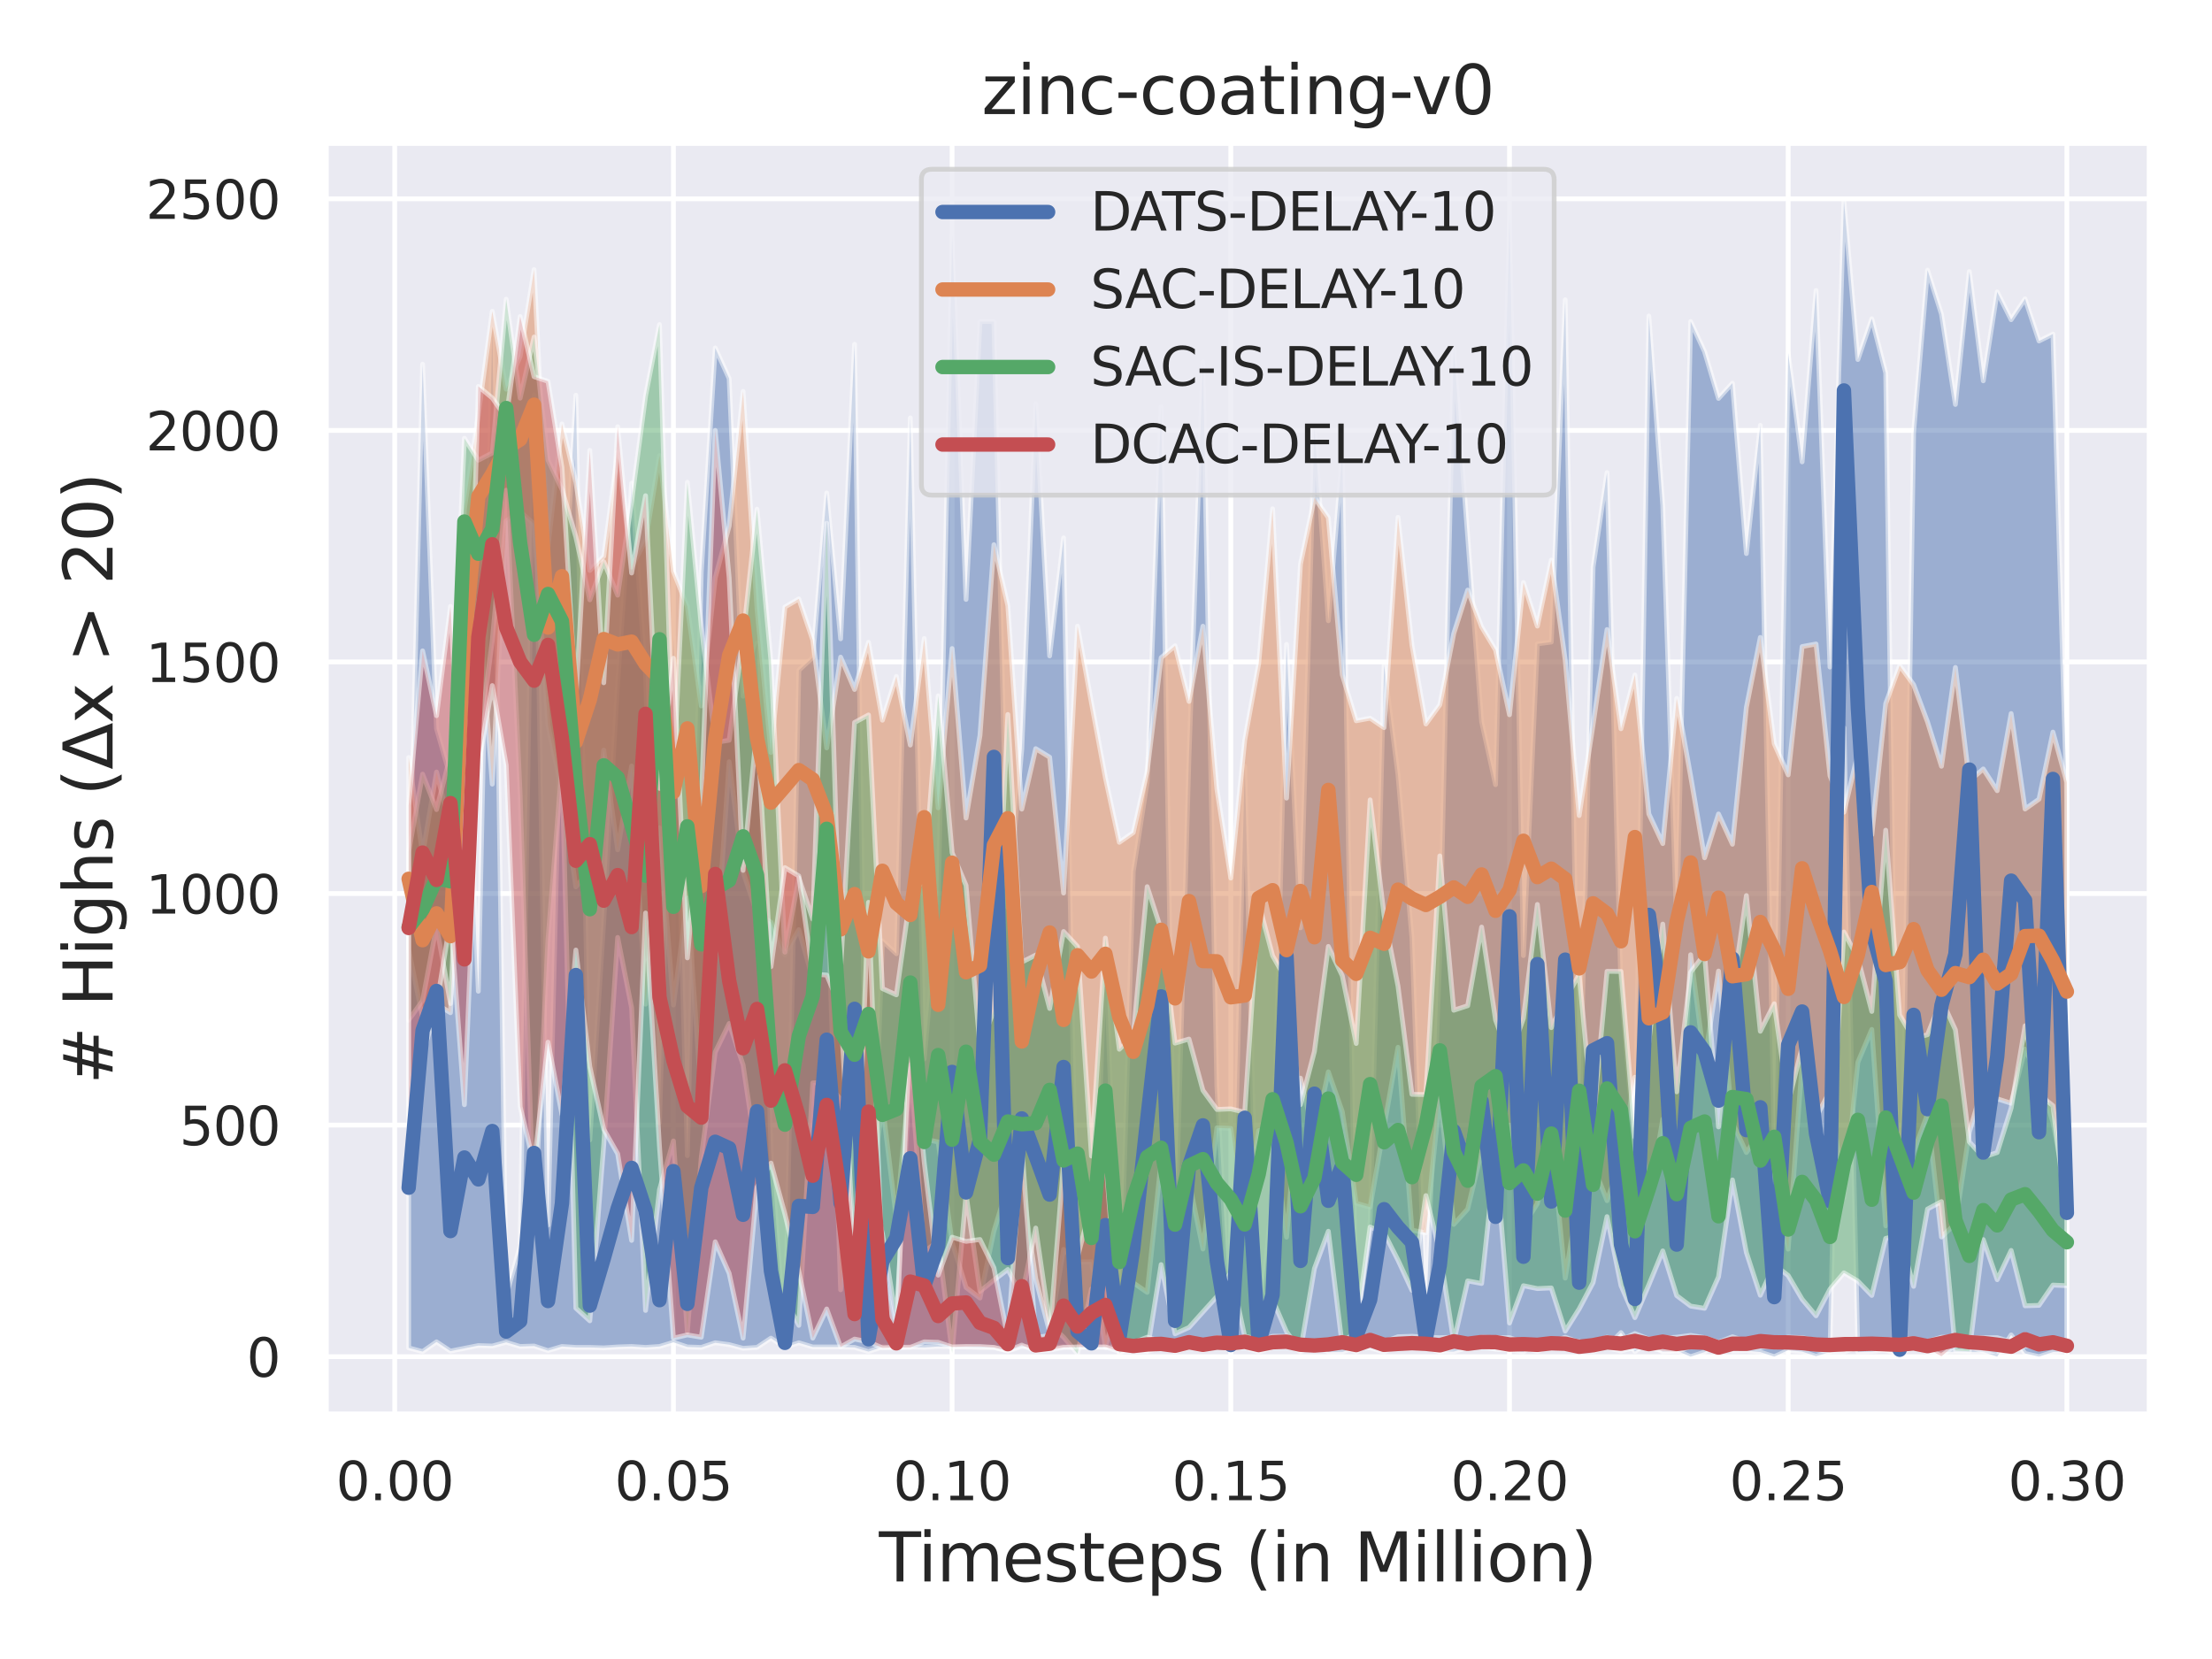 <?xml version="1.0" encoding="utf-8" standalone="no"?>
<!DOCTYPE svg PUBLIC "-//W3C//DTD SVG 1.1//EN"
  "http://www.w3.org/Graphics/SVG/1.1/DTD/svg11.dtd">
<svg xmlns:xlink="http://www.w3.org/1999/xlink" width="460.8pt" height="345.6pt" viewBox="0 0 460.8 345.6" xmlns="http://www.w3.org/2000/svg" version="1.1">
 <defs>
  <style type="text/css">*{stroke-linejoin: round; stroke-linecap: butt}</style>
 </defs>
 <g id="figure_1">
  <g id="patch_1">
   <path d="M 0 345.6 
L 460.8 345.6 
L 460.8 0 
L 0 0 
z
" style="fill: #ffffff"/>
  </g>
  <g id="axes_1">
   <g id="patch_2">
    <path d="M 67.86 294.66 
L 447.84 294.66 
L 447.84 29.76 
L 67.86 29.76 
z
" style="fill: #eaeaf2"/>
   </g>
   <g id="matplotlib.axis_1">
    <g id="xtick_1">
     <g id="line2d_1">
      <path d="M 82.229 294.66 
L 82.229 29.76 
" clip-path="url(#p23dc2bebb3)" style="fill: none; stroke: #ffffff; stroke-linecap: round"/>
     </g>
     <g id="text_1">
      <!-- 0.00 -->
      <g style="fill: #262626" transform="translate(69.983 312.518)scale(0.11 -0.11)">
       <defs>
        <path id="DejaVuSans-30" d="M 2034 4250 
Q 1547 4250 1301 3770 
Q 1056 3291 1056 2328 
Q 1056 1369 1301 889 
Q 1547 409 2034 409 
Q 2525 409 2770 889 
Q 3016 1369 3016 2328 
Q 3016 3291 2770 3770 
Q 2525 4250 2034 4250 
z
M 2034 4750 
Q 2819 4750 3233 4129 
Q 3647 3509 3647 2328 
Q 3647 1150 3233 529 
Q 2819 -91 2034 -91 
Q 1250 -91 836 529 
Q 422 1150 422 2328 
Q 422 3509 836 4129 
Q 1250 4750 2034 4750 
z
" transform="scale(0.016)"/>
        <path id="DejaVuSans-2e" d="M 684 794 
L 1344 794 
L 1344 0 
L 684 0 
L 684 794 
z
" transform="scale(0.016)"/>
       </defs>
       <use xlink:href="#DejaVuSans-30"/>
       <use xlink:href="#DejaVuSans-2e" x="63.623"/>
       <use xlink:href="#DejaVuSans-30" x="95.41"/>
       <use xlink:href="#DejaVuSans-30" x="159.033"/>
      </g>
     </g>
    </g>
    <g id="xtick_2">
     <g id="line2d_2">
      <path d="M 140.286 294.66 
L 140.286 29.76 
" clip-path="url(#p23dc2bebb3)" style="fill: none; stroke: #ffffff; stroke-linecap: round"/>
     </g>
     <g id="text_2">
      <!-- 0.05 -->
      <g style="fill: #262626" transform="translate(128.039 312.518)scale(0.11 -0.11)">
       <defs>
        <path id="DejaVuSans-35" d="M 691 4666 
L 3169 4666 
L 3169 4134 
L 1269 4134 
L 1269 2991 
Q 1406 3038 1543 3061 
Q 1681 3084 1819 3084 
Q 2600 3084 3056 2656 
Q 3513 2228 3513 1497 
Q 3513 744 3044 326 
Q 2575 -91 1722 -91 
Q 1428 -91 1123 -41 
Q 819 9 494 109 
L 494 744 
Q 775 591 1075 516 
Q 1375 441 1709 441 
Q 2250 441 2565 725 
Q 2881 1009 2881 1497 
Q 2881 1984 2565 2268 
Q 2250 2553 1709 2553 
Q 1456 2553 1204 2497 
Q 953 2441 691 2322 
L 691 4666 
z
" transform="scale(0.016)"/>
       </defs>
       <use xlink:href="#DejaVuSans-30"/>
       <use xlink:href="#DejaVuSans-2e" x="63.623"/>
       <use xlink:href="#DejaVuSans-30" x="95.41"/>
       <use xlink:href="#DejaVuSans-35" x="159.033"/>
      </g>
     </g>
    </g>
    <g id="xtick_3">
     <g id="line2d_3">
      <path d="M 198.342 294.66 
L 198.342 29.76 
" clip-path="url(#p23dc2bebb3)" style="fill: none; stroke: #ffffff; stroke-linecap: round"/>
     </g>
     <g id="text_3">
      <!-- 0.10 -->
      <g style="fill: #262626" transform="translate(186.096 312.518)scale(0.11 -0.11)">
       <defs>
        <path id="DejaVuSans-31" d="M 794 531 
L 1825 531 
L 1825 4091 
L 703 3866 
L 703 4441 
L 1819 4666 
L 2450 4666 
L 2450 531 
L 3481 531 
L 3481 0 
L 794 0 
L 794 531 
z
" transform="scale(0.016)"/>
       </defs>
       <use xlink:href="#DejaVuSans-30"/>
       <use xlink:href="#DejaVuSans-2e" x="63.623"/>
       <use xlink:href="#DejaVuSans-31" x="95.41"/>
       <use xlink:href="#DejaVuSans-30" x="159.033"/>
      </g>
     </g>
    </g>
    <g id="xtick_4">
     <g id="line2d_4">
      <path d="M 256.399 294.66 
L 256.399 29.76 
" clip-path="url(#p23dc2bebb3)" style="fill: none; stroke: #ffffff; stroke-linecap: round"/>
     </g>
     <g id="text_4">
      <!-- 0.15 -->
      <g style="fill: #262626" transform="translate(244.152 312.518)scale(0.11 -0.11)">
       <use xlink:href="#DejaVuSans-30"/>
       <use xlink:href="#DejaVuSans-2e" x="63.623"/>
       <use xlink:href="#DejaVuSans-31" x="95.41"/>
       <use xlink:href="#DejaVuSans-35" x="159.033"/>
      </g>
     </g>
    </g>
    <g id="xtick_5">
     <g id="line2d_5">
      <path d="M 314.455 294.66 
L 314.455 29.76 
" clip-path="url(#p23dc2bebb3)" style="fill: none; stroke: #ffffff; stroke-linecap: round"/>
     </g>
     <g id="text_5">
      <!-- 0.20 -->
      <g style="fill: #262626" transform="translate(302.209 312.518)scale(0.11 -0.11)">
       <defs>
        <path id="DejaVuSans-32" d="M 1228 531 
L 3431 531 
L 3431 0 
L 469 0 
L 469 531 
Q 828 903 1448 1529 
Q 2069 2156 2228 2338 
Q 2531 2678 2651 2914 
Q 2772 3150 2772 3378 
Q 2772 3750 2511 3984 
Q 2250 4219 1831 4219 
Q 1534 4219 1204 4116 
Q 875 4013 500 3803 
L 500 4441 
Q 881 4594 1212 4672 
Q 1544 4750 1819 4750 
Q 2544 4750 2975 4387 
Q 3406 4025 3406 3419 
Q 3406 3131 3298 2873 
Q 3191 2616 2906 2266 
Q 2828 2175 2409 1742 
Q 1991 1309 1228 531 
z
" transform="scale(0.016)"/>
       </defs>
       <use xlink:href="#DejaVuSans-30"/>
       <use xlink:href="#DejaVuSans-2e" x="63.623"/>
       <use xlink:href="#DejaVuSans-32" x="95.41"/>
       <use xlink:href="#DejaVuSans-30" x="159.033"/>
      </g>
     </g>
    </g>
    <g id="xtick_6">
     <g id="line2d_6">
      <path d="M 372.512 294.66 
L 372.512 29.76 
" clip-path="url(#p23dc2bebb3)" style="fill: none; stroke: #ffffff; stroke-linecap: round"/>
     </g>
     <g id="text_6">
      <!-- 0.25 -->
      <g style="fill: #262626" transform="translate(360.266 312.518)scale(0.11 -0.11)">
       <use xlink:href="#DejaVuSans-30"/>
       <use xlink:href="#DejaVuSans-2e" x="63.623"/>
       <use xlink:href="#DejaVuSans-32" x="95.41"/>
       <use xlink:href="#DejaVuSans-35" x="159.033"/>
      </g>
     </g>
    </g>
    <g id="xtick_7">
     <g id="line2d_7">
      <path d="M 430.568 294.66 
L 430.568 29.76 
" clip-path="url(#p23dc2bebb3)" style="fill: none; stroke: #ffffff; stroke-linecap: round"/>
     </g>
     <g id="text_7">
      <!-- 0.30 -->
      <g style="fill: #262626" transform="translate(418.322 312.518)scale(0.11 -0.11)">
       <defs>
        <path id="DejaVuSans-33" d="M 2597 2516 
Q 3050 2419 3304 2112 
Q 3559 1806 3559 1356 
Q 3559 666 3084 287 
Q 2609 -91 1734 -91 
Q 1441 -91 1130 -33 
Q 819 25 488 141 
L 488 750 
Q 750 597 1062 519 
Q 1375 441 1716 441 
Q 2309 441 2620 675 
Q 2931 909 2931 1356 
Q 2931 1769 2642 2001 
Q 2353 2234 1838 2234 
L 1294 2234 
L 1294 2753 
L 1863 2753 
Q 2328 2753 2575 2939 
Q 2822 3125 2822 3475 
Q 2822 3834 2567 4026 
Q 2313 4219 1838 4219 
Q 1578 4219 1281 4162 
Q 984 4106 628 3988 
L 628 4550 
Q 988 4650 1302 4700 
Q 1616 4750 1894 4750 
Q 2613 4750 3031 4423 
Q 3450 4097 3450 3541 
Q 3450 3153 3228 2886 
Q 3006 2619 2597 2516 
z
" transform="scale(0.016)"/>
       </defs>
       <use xlink:href="#DejaVuSans-30"/>
       <use xlink:href="#DejaVuSans-2e" x="63.623"/>
       <use xlink:href="#DejaVuSans-33" x="95.41"/>
       <use xlink:href="#DejaVuSans-30" x="159.033"/>
      </g>
     </g>
    </g>
    <g id="text_8">
     <!-- Timesteps (in Million) -->
     <g style="fill: #262626" transform="translate(183.104 329.444)scale(0.14 -0.14)">
      <defs>
       <path id="DejaVuSans-54" d="M -19 4666 
L 3928 4666 
L 3928 4134 
L 2272 4134 
L 2272 0 
L 1638 0 
L 1638 4134 
L -19 4134 
L -19 4666 
z
" transform="scale(0.016)"/>
       <path id="DejaVuSans-69" d="M 603 3500 
L 1178 3500 
L 1178 0 
L 603 0 
L 603 3500 
z
M 603 4863 
L 1178 4863 
L 1178 4134 
L 603 4134 
L 603 4863 
z
" transform="scale(0.016)"/>
       <path id="DejaVuSans-6d" d="M 3328 2828 
Q 3544 3216 3844 3400 
Q 4144 3584 4550 3584 
Q 5097 3584 5394 3201 
Q 5691 2819 5691 2113 
L 5691 0 
L 5113 0 
L 5113 2094 
Q 5113 2597 4934 2840 
Q 4756 3084 4391 3084 
Q 3944 3084 3684 2787 
Q 3425 2491 3425 1978 
L 3425 0 
L 2847 0 
L 2847 2094 
Q 2847 2600 2669 2842 
Q 2491 3084 2119 3084 
Q 1678 3084 1418 2786 
Q 1159 2488 1159 1978 
L 1159 0 
L 581 0 
L 581 3500 
L 1159 3500 
L 1159 2956 
Q 1356 3278 1631 3431 
Q 1906 3584 2284 3584 
Q 2666 3584 2933 3390 
Q 3200 3197 3328 2828 
z
" transform="scale(0.016)"/>
       <path id="DejaVuSans-65" d="M 3597 1894 
L 3597 1613 
L 953 1613 
Q 991 1019 1311 708 
Q 1631 397 2203 397 
Q 2534 397 2845 478 
Q 3156 559 3463 722 
L 3463 178 
Q 3153 47 2828 -22 
Q 2503 -91 2169 -91 
Q 1331 -91 842 396 
Q 353 884 353 1716 
Q 353 2575 817 3079 
Q 1281 3584 2069 3584 
Q 2775 3584 3186 3129 
Q 3597 2675 3597 1894 
z
M 3022 2063 
Q 3016 2534 2758 2815 
Q 2500 3097 2075 3097 
Q 1594 3097 1305 2825 
Q 1016 2553 972 2059 
L 3022 2063 
z
" transform="scale(0.016)"/>
       <path id="DejaVuSans-73" d="M 2834 3397 
L 2834 2853 
Q 2591 2978 2328 3040 
Q 2066 3103 1784 3103 
Q 1356 3103 1142 2972 
Q 928 2841 928 2578 
Q 928 2378 1081 2264 
Q 1234 2150 1697 2047 
L 1894 2003 
Q 2506 1872 2764 1633 
Q 3022 1394 3022 966 
Q 3022 478 2636 193 
Q 2250 -91 1575 -91 
Q 1294 -91 989 -36 
Q 684 19 347 128 
L 347 722 
Q 666 556 975 473 
Q 1284 391 1588 391 
Q 1994 391 2212 530 
Q 2431 669 2431 922 
Q 2431 1156 2273 1281 
Q 2116 1406 1581 1522 
L 1381 1569 
Q 847 1681 609 1914 
Q 372 2147 372 2553 
Q 372 3047 722 3315 
Q 1072 3584 1716 3584 
Q 2034 3584 2315 3537 
Q 2597 3491 2834 3397 
z
" transform="scale(0.016)"/>
       <path id="DejaVuSans-74" d="M 1172 4494 
L 1172 3500 
L 2356 3500 
L 2356 3053 
L 1172 3053 
L 1172 1153 
Q 1172 725 1289 603 
Q 1406 481 1766 481 
L 2356 481 
L 2356 0 
L 1766 0 
Q 1100 0 847 248 
Q 594 497 594 1153 
L 594 3053 
L 172 3053 
L 172 3500 
L 594 3500 
L 594 4494 
L 1172 4494 
z
" transform="scale(0.016)"/>
       <path id="DejaVuSans-70" d="M 1159 525 
L 1159 -1331 
L 581 -1331 
L 581 3500 
L 1159 3500 
L 1159 2969 
Q 1341 3281 1617 3432 
Q 1894 3584 2278 3584 
Q 2916 3584 3314 3078 
Q 3713 2572 3713 1747 
Q 3713 922 3314 415 
Q 2916 -91 2278 -91 
Q 1894 -91 1617 61 
Q 1341 213 1159 525 
z
M 3116 1747 
Q 3116 2381 2855 2742 
Q 2594 3103 2138 3103 
Q 1681 3103 1420 2742 
Q 1159 2381 1159 1747 
Q 1159 1113 1420 752 
Q 1681 391 2138 391 
Q 2594 391 2855 752 
Q 3116 1113 3116 1747 
z
" transform="scale(0.016)"/>
       <path id="DejaVuSans-20" transform="scale(0.016)"/>
       <path id="DejaVuSans-28" d="M 1984 4856 
Q 1566 4138 1362 3434 
Q 1159 2731 1159 2009 
Q 1159 1288 1364 580 
Q 1569 -128 1984 -844 
L 1484 -844 
Q 1016 -109 783 600 
Q 550 1309 550 2009 
Q 550 2706 781 3412 
Q 1013 4119 1484 4856 
L 1984 4856 
z
" transform="scale(0.016)"/>
       <path id="DejaVuSans-6e" d="M 3513 2113 
L 3513 0 
L 2938 0 
L 2938 2094 
Q 2938 2591 2744 2837 
Q 2550 3084 2163 3084 
Q 1697 3084 1428 2787 
Q 1159 2491 1159 1978 
L 1159 0 
L 581 0 
L 581 3500 
L 1159 3500 
L 1159 2956 
Q 1366 3272 1645 3428 
Q 1925 3584 2291 3584 
Q 2894 3584 3203 3211 
Q 3513 2838 3513 2113 
z
" transform="scale(0.016)"/>
       <path id="DejaVuSans-4d" d="M 628 4666 
L 1569 4666 
L 2759 1491 
L 3956 4666 
L 4897 4666 
L 4897 0 
L 4281 0 
L 4281 4097 
L 3078 897 
L 2444 897 
L 1241 4097 
L 1241 0 
L 628 0 
L 628 4666 
z
" transform="scale(0.016)"/>
       <path id="DejaVuSans-6c" d="M 603 4863 
L 1178 4863 
L 1178 0 
L 603 0 
L 603 4863 
z
" transform="scale(0.016)"/>
       <path id="DejaVuSans-6f" d="M 1959 3097 
Q 1497 3097 1228 2736 
Q 959 2375 959 1747 
Q 959 1119 1226 758 
Q 1494 397 1959 397 
Q 2419 397 2687 759 
Q 2956 1122 2956 1747 
Q 2956 2369 2687 2733 
Q 2419 3097 1959 3097 
z
M 1959 3584 
Q 2709 3584 3137 3096 
Q 3566 2609 3566 1747 
Q 3566 888 3137 398 
Q 2709 -91 1959 -91 
Q 1206 -91 779 398 
Q 353 888 353 1747 
Q 353 2609 779 3096 
Q 1206 3584 1959 3584 
z
" transform="scale(0.016)"/>
       <path id="DejaVuSans-29" d="M 513 4856 
L 1013 4856 
Q 1481 4119 1714 3412 
Q 1947 2706 1947 2009 
Q 1947 1309 1714 600 
Q 1481 -109 1013 -844 
L 513 -844 
Q 928 -128 1133 580 
Q 1338 1288 1338 2009 
Q 1338 2731 1133 3434 
Q 928 4138 513 4856 
z
" transform="scale(0.016)"/>
      </defs>
      <use xlink:href="#DejaVuSans-54"/>
      <use xlink:href="#DejaVuSans-69" x="57.959"/>
      <use xlink:href="#DejaVuSans-6d" x="85.742"/>
      <use xlink:href="#DejaVuSans-65" x="183.154"/>
      <use xlink:href="#DejaVuSans-73" x="244.678"/>
      <use xlink:href="#DejaVuSans-74" x="296.777"/>
      <use xlink:href="#DejaVuSans-65" x="335.986"/>
      <use xlink:href="#DejaVuSans-70" x="397.51"/>
      <use xlink:href="#DejaVuSans-73" x="460.986"/>
      <use xlink:href="#DejaVuSans-20" x="513.086"/>
      <use xlink:href="#DejaVuSans-28" x="544.873"/>
      <use xlink:href="#DejaVuSans-69" x="583.887"/>
      <use xlink:href="#DejaVuSans-6e" x="611.67"/>
      <use xlink:href="#DejaVuSans-20" x="675.049"/>
      <use xlink:href="#DejaVuSans-4d" x="706.836"/>
      <use xlink:href="#DejaVuSans-69" x="793.115"/>
      <use xlink:href="#DejaVuSans-6c" x="820.898"/>
      <use xlink:href="#DejaVuSans-6c" x="848.682"/>
      <use xlink:href="#DejaVuSans-69" x="876.465"/>
      <use xlink:href="#DejaVuSans-6f" x="904.248"/>
      <use xlink:href="#DejaVuSans-6e" x="965.43"/>
      <use xlink:href="#DejaVuSans-29" x="1028.809"/>
     </g>
    </g>
   </g>
   <g id="matplotlib.axis_2">
    <g id="ytick_1">
     <g id="line2d_8">
      <path d="M 67.86 282.619 
L 447.84 282.619 
" clip-path="url(#p23dc2bebb3)" style="fill: none; stroke: #ffffff; stroke-linecap: round"/>
     </g>
     <g id="text_9">
      <!-- 0 -->
      <g style="fill: #262626" transform="translate(51.361 286.798)scale(0.11 -0.11)">
       <use xlink:href="#DejaVuSans-30"/>
      </g>
     </g>
    </g>
    <g id="ytick_2">
     <g id="line2d_9">
      <path d="M 67.86 234.378 
L 447.84 234.378 
" clip-path="url(#p23dc2bebb3)" style="fill: none; stroke: #ffffff; stroke-linecap: round"/>
     </g>
     <g id="text_10">
      <!-- 500 -->
      <g style="fill: #262626" transform="translate(37.364 238.557)scale(0.11 -0.11)">
       <use xlink:href="#DejaVuSans-35"/>
       <use xlink:href="#DejaVuSans-30" x="63.623"/>
       <use xlink:href="#DejaVuSans-30" x="127.246"/>
      </g>
     </g>
    </g>
    <g id="ytick_3">
     <g id="line2d_10">
      <path d="M 67.86 186.137 
L 447.84 186.137 
" clip-path="url(#p23dc2bebb3)" style="fill: none; stroke: #ffffff; stroke-linecap: round"/>
     </g>
     <g id="text_11">
      <!-- 1000 -->
      <g style="fill: #262626" transform="translate(30.365 190.317)scale(0.11 -0.11)">
       <use xlink:href="#DejaVuSans-31"/>
       <use xlink:href="#DejaVuSans-30" x="63.623"/>
       <use xlink:href="#DejaVuSans-30" x="127.246"/>
       <use xlink:href="#DejaVuSans-30" x="190.869"/>
      </g>
     </g>
    </g>
    <g id="ytick_4">
     <g id="line2d_11">
      <path d="M 67.86 137.897 
L 447.84 137.897 
" clip-path="url(#p23dc2bebb3)" style="fill: none; stroke: #ffffff; stroke-linecap: round"/>
     </g>
     <g id="text_12">
      <!-- 1500 -->
      <g style="fill: #262626" transform="translate(30.365 142.076)scale(0.11 -0.11)">
       <use xlink:href="#DejaVuSans-31"/>
       <use xlink:href="#DejaVuSans-35" x="63.623"/>
       <use xlink:href="#DejaVuSans-30" x="127.246"/>
       <use xlink:href="#DejaVuSans-30" x="190.869"/>
      </g>
     </g>
    </g>
    <g id="ytick_5">
     <g id="line2d_12">
      <path d="M 67.86 89.656 
L 447.84 89.656 
" clip-path="url(#p23dc2bebb3)" style="fill: none; stroke: #ffffff; stroke-linecap: round"/>
     </g>
     <g id="text_13">
      <!-- 2000 -->
      <g style="fill: #262626" transform="translate(30.365 93.835)scale(0.11 -0.11)">
       <use xlink:href="#DejaVuSans-32"/>
       <use xlink:href="#DejaVuSans-30" x="63.623"/>
       <use xlink:href="#DejaVuSans-30" x="127.246"/>
       <use xlink:href="#DejaVuSans-30" x="190.869"/>
      </g>
     </g>
    </g>
    <g id="ytick_6">
     <g id="line2d_13">
      <path d="M 67.86 41.415 
L 447.84 41.415 
" clip-path="url(#p23dc2bebb3)" style="fill: none; stroke: #ffffff; stroke-linecap: round"/>
     </g>
     <g id="text_14">
      <!-- 2500 -->
      <g style="fill: #262626" transform="translate(30.365 45.594)scale(0.11 -0.11)">
       <use xlink:href="#DejaVuSans-32"/>
       <use xlink:href="#DejaVuSans-35" x="63.623"/>
       <use xlink:href="#DejaVuSans-30" x="127.246"/>
       <use xlink:href="#DejaVuSans-30" x="190.869"/>
      </g>
     </g>
    </g>
    <g id="text_15">
     <!-- # Highs (Δx &gt; 20) -->
     <g style="fill: #262626" transform="translate(23.453 225.877)rotate(-90)scale(0.14 -0.14)">
      <defs>
       <path id="DejaVuSans-23" d="M 3272 2816 
L 2363 2816 
L 2100 1772 
L 3016 1772 
L 3272 2816 
z
M 2803 4594 
L 2478 3297 
L 3391 3297 
L 3719 4594 
L 4219 4594 
L 3897 3297 
L 4872 3297 
L 4872 2816 
L 3775 2816 
L 3519 1772 
L 4513 1772 
L 4513 1294 
L 3397 1294 
L 3072 0 
L 2572 0 
L 2894 1294 
L 1978 1294 
L 1656 0 
L 1153 0 
L 1478 1294 
L 494 1294 
L 494 1772 
L 1594 1772 
L 1856 2816 
L 850 2816 
L 850 3297 
L 1978 3297 
L 2297 4594 
L 2803 4594 
z
" transform="scale(0.016)"/>
       <path id="DejaVuSans-48" d="M 628 4666 
L 1259 4666 
L 1259 2753 
L 3553 2753 
L 3553 4666 
L 4184 4666 
L 4184 0 
L 3553 0 
L 3553 2222 
L 1259 2222 
L 1259 0 
L 628 0 
L 628 4666 
z
" transform="scale(0.016)"/>
       <path id="DejaVuSans-67" d="M 2906 1791 
Q 2906 2416 2648 2759 
Q 2391 3103 1925 3103 
Q 1463 3103 1205 2759 
Q 947 2416 947 1791 
Q 947 1169 1205 825 
Q 1463 481 1925 481 
Q 2391 481 2648 825 
Q 2906 1169 2906 1791 
z
M 3481 434 
Q 3481 -459 3084 -895 
Q 2688 -1331 1869 -1331 
Q 1566 -1331 1297 -1286 
Q 1028 -1241 775 -1147 
L 775 -588 
Q 1028 -725 1275 -790 
Q 1522 -856 1778 -856 
Q 2344 -856 2625 -561 
Q 2906 -266 2906 331 
L 2906 616 
Q 2728 306 2450 153 
Q 2172 0 1784 0 
Q 1141 0 747 490 
Q 353 981 353 1791 
Q 353 2603 747 3093 
Q 1141 3584 1784 3584 
Q 2172 3584 2450 3431 
Q 2728 3278 2906 2969 
L 2906 3500 
L 3481 3500 
L 3481 434 
z
" transform="scale(0.016)"/>
       <path id="DejaVuSans-68" d="M 3513 2113 
L 3513 0 
L 2938 0 
L 2938 2094 
Q 2938 2591 2744 2837 
Q 2550 3084 2163 3084 
Q 1697 3084 1428 2787 
Q 1159 2491 1159 1978 
L 1159 0 
L 581 0 
L 581 4863 
L 1159 4863 
L 1159 2956 
Q 1366 3272 1645 3428 
Q 1925 3584 2291 3584 
Q 2894 3584 3203 3211 
Q 3513 2838 3513 2113 
z
" transform="scale(0.016)"/>
       <path id="DejaVuSans-394" d="M 2188 4044 
L 906 525 
L 3472 525 
L 2188 4044 
z
M 50 0 
L 1831 4666 
L 2547 4666 
L 4325 0 
L 50 0 
z
" transform="scale(0.016)"/>
       <path id="DejaVuSans-78" d="M 3513 3500 
L 2247 1797 
L 3578 0 
L 2900 0 
L 1881 1375 
L 863 0 
L 184 0 
L 1544 1831 
L 300 3500 
L 978 3500 
L 1906 2253 
L 2834 3500 
L 3513 3500 
z
" transform="scale(0.016)"/>
       <path id="DejaVuSans-3e" d="M 678 3150 
L 678 3719 
L 4684 2266 
L 4684 1747 
L 678 294 
L 678 863 
L 3897 2003 
L 678 3150 
z
" transform="scale(0.016)"/>
      </defs>
      <use xlink:href="#DejaVuSans-23"/>
      <use xlink:href="#DejaVuSans-20" x="83.789"/>
      <use xlink:href="#DejaVuSans-48" x="115.576"/>
      <use xlink:href="#DejaVuSans-69" x="190.771"/>
      <use xlink:href="#DejaVuSans-67" x="218.555"/>
      <use xlink:href="#DejaVuSans-68" x="282.031"/>
      <use xlink:href="#DejaVuSans-73" x="345.41"/>
      <use xlink:href="#DejaVuSans-20" x="397.51"/>
      <use xlink:href="#DejaVuSans-28" x="429.297"/>
      <use xlink:href="#DejaVuSans-394" x="468.311"/>
      <use xlink:href="#DejaVuSans-78" x="536.719"/>
      <use xlink:href="#DejaVuSans-20" x="595.898"/>
      <use xlink:href="#DejaVuSans-3e" x="627.686"/>
      <use xlink:href="#DejaVuSans-20" x="711.475"/>
      <use xlink:href="#DejaVuSans-32" x="743.262"/>
      <use xlink:href="#DejaVuSans-30" x="806.885"/>
      <use xlink:href="#DejaVuSans-29" x="870.508"/>
     </g>
    </g>
   </g>
   <g id="PolyCollection_1">
    <defs>
     <path id="m27622905c4" d="M 85.132 -64.814 
L 85.132 -152.709 
L 88.035 -269.741 
L 90.937 -193.81 
L 93.84 -183.679 
L 96.743 -209.247 
L 99.646 -139.105 
L 102.549 -277.074 
L 105.452 -75.62 
L 108.354 -86.137 
L 111.257 -263.373 
L 114.16 -90.382 
L 117.063 -212.238 
L 119.966 -263.277 
L 122.869 -108.134 
L 125.771 -153.77 
L 128.674 -203.458 
L 131.577 -244.945 
L 134.48 -205.002 
L 137.383 -111.704 
L 140.286 -212.817 
L 143.188 -104.854 
L 146.091 -226.517 
L 148.994 -273.118 
L 151.897 -266.75 
L 154.8 -200.564 
L 157.702 -211.659 
L 160.605 -105.915 
L 163.508 -66.261 
L 166.411 -205.967 
L 169.314 -208.668 
L 172.217 -242.919 
L 175.119 -212.527 
L 178.022 -273.89 
L 180.925 -70.989 
L 183.828 -149.621 
L 186.731 -146.92 
L 189.634 -258.549 
L 192.536 -125.019 
L 195.439 -157.629 
L 198.342 -296.563 
L 201.245 -220.728 
L 204.148 -278.617 
L 207.051 -278.617 
L 209.953 -156.568 
L 212.856 -189.565 
L 215.759 -261.444 
L 218.662 -208.958 
L 221.565 -233.56 
L 224.467 -75.138 
L 227.37 -66.454 
L 230.273 -148.946 
L 233.176 -67.805 
L 236.079 -164.094 
L 238.982 -182.715 
L 241.884 -260.865 
L 244.787 -86.329 
L 247.69 -188.214 
L 250.593 -270.223 
L 253.496 -119.326 
L 256.399 -67.033 
L 259.301 -185.995 
L 262.204 -66.551 
L 265.107 -97.907 
L 268.01 -211.37 
L 270.913 -152.323 
L 273.816 -256.427 
L 276.718 -216.29 
L 279.621 -251.024 
L 282.524 -68.673 
L 285.427 -91.25 
L 288.33 -207.028 
L 291.233 -184.162 
L 294.135 -150.2 
L 297.038 -69.735 
L 299.941 -147.113 
L 302.844 -272.925 
L 305.747 -233.85 
L 308.649 -195.257 
L 311.552 -182.136 
L 314.455 -301.098 
L 317.358 -146.534 
L 320.261 -211.466 
L 323.164 -211.852 
L 326.066 -283.152 
L 328.969 -108.231 
L 331.872 -227.482 
L 334.775 -247.164 
L 337.678 -139.78 
L 340.581 -106.108 
L 343.483 -279.775 
L 346.386 -240.314 
L 349.289 -152.323 
L 352.192 -278.617 
L 355.095 -272.346 
L 357.998 -262.601 
L 360.9 -265.785 
L 363.803 -230.28 
L 366.706 -257.005 
L 369.609 -106.784 
L 372.512 -272.057 
L 375.414 -249.383 
L 378.317 -285.082 
L 381.22 -206.642 
L 384.123 -303.799 
L 387.026 -270.706 
L 389.929 -279.196 
L 392.831 -267.908 
L 395.734 -66.068 
L 398.637 -255.558 
L 401.54 -289.327 
L 404.443 -280.161 
L 407.346 -261.347 
L 410.248 -289.037 
L 413.151 -266.268 
L 416.054 -284.792 
L 418.957 -279.003 
L 421.86 -283.345 
L 424.763 -274.565 
L 427.665 -276.012 
L 430.568 -178.373 
L 430.568 -64.139 
L 430.568 -64.139 
L 427.665 -63.946 
L 424.763 -62.981 
L 421.86 -63.656 
L 418.957 -67.516 
L 416.054 -62.981 
L 413.151 -63.946 
L 410.248 -63.946 
L 407.346 -64.042 
L 404.443 -63.946 
L 401.54 -63.946 
L 398.637 -65.393 
L 395.734 -63.27 
L 392.831 -64.428 
L 389.929 -64.042 
L 387.026 -63.946 
L 384.123 -194.003 
L 381.22 -63.946 
L 378.317 -63.077 
L 375.414 -64.042 
L 372.512 -64.332 
L 369.609 -62.981 
L 366.706 -63.946 
L 363.803 -64.235 
L 360.9 -64.139 
L 357.998 -65.875 
L 355.095 -63.946 
L 352.192 -62.981 
L 349.289 -64.235 
L 346.386 -63.946 
L 343.483 -66.068 
L 340.581 -64.042 
L 337.678 -67.998 
L 334.775 -65.104 
L 331.872 -64.042 
L 328.969 -66.165 
L 326.066 -66.165 
L 323.164 -64.911 
L 320.261 -66.358 
L 317.358 -63.946 
L 314.455 -64.428 
L 311.552 -64.525 
L 308.649 -65.104 
L 305.747 -64.911 
L 302.844 -64.042 
L 299.941 -64.042 
L 297.038 -65.007 
L 294.135 -65.875 
L 291.233 -65.489 
L 288.33 -63.946 
L 285.427 -64.814 
L 282.524 -65.007 
L 279.621 -63.946 
L 276.718 -63.946 
L 273.816 -65.779 
L 270.913 -63.946 
L 268.01 -65.875 
L 265.107 -65.972 
L 262.204 -64.911 
L 259.301 -65.875 
L 256.399 -64.042 
L 253.496 -65.875 
L 250.593 -65.875 
L 247.69 -64.911 
L 244.787 -64.042 
L 241.884 -66.261 
L 238.982 -66.454 
L 236.079 -65.007 
L 233.176 -65.104 
L 230.273 -64.911 
L 227.37 -65.007 
L 224.467 -64.911 
L 221.565 -65.007 
L 218.662 -64.911 
L 215.759 -65.007 
L 212.856 -65.104 
L 209.953 -64.139 
L 207.051 -64.911 
L 204.148 -64.911 
L 201.245 -65.007 
L 198.342 -65.007 
L 195.439 -65.104 
L 192.536 -64.911 
L 189.634 -65.007 
L 186.731 -64.911 
L 183.828 -65.007 
L 180.925 -64.042 
L 178.022 -64.911 
L 175.119 -65.007 
L 172.217 -65.007 
L 169.314 -65.007 
L 166.411 -65.875 
L 163.508 -64.911 
L 160.605 -66.84 
L 157.702 -64.911 
L 154.8 -64.718 
L 151.897 -65.489 
L 148.994 -65.875 
L 146.091 -64.911 
L 143.188 -65.007 
L 140.286 -65.972 
L 137.383 -65.104 
L 134.48 -64.911 
L 131.577 -65.104 
L 128.674 -65.007 
L 125.771 -64.814 
L 122.869 -64.911 
L 119.966 -64.911 
L 117.063 -65.104 
L 114.16 -64.235 
L 111.257 -65.2 
L 108.354 -65.104 
L 105.452 -65.972 
L 102.549 -65.2 
L 99.646 -65.296 
L 96.743 -64.718 
L 93.84 -64.139 
L 90.937 -66.068 
L 88.035 -64.042 
L 85.132 -64.814 
z
" style="stroke: #ffffff; stroke-opacity: 0.5"/>
    </defs>
    <g clip-path="url(#p23dc2bebb3)">
     <use xlink:href="#m27622905c4" x="0" y="345.6" style="fill: #4c72b0; fill-opacity: 0.5; stroke: #ffffff; stroke-opacity: 0.5"/>
    </g>
   </g>
   <g id="PolyCollection_2">
    <defs>
     <path id="m32555f88f4" d="M 85.132 -147.846 
L 85.132 -187.809 
L 88.035 -167.567 
L 90.937 -184.779 
L 93.84 -172.97 
L 96.743 -239.62 
L 99.646 -259.205 
L 102.549 -280.759 
L 105.452 -264.531 
L 108.354 -271.362 
L 111.257 -289.443 
L 114.16 -231.766 
L 117.063 -257.295 
L 119.966 -245.138 
L 122.869 -226.768 
L 125.771 -229.72 
L 128.674 -251.448 
L 131.577 -227.482 
L 134.48 -233.001 
L 137.383 -250.715 
L 140.286 -226.614 
L 143.188 -219.243 
L 146.091 -198.538 
L 148.994 -225.224 
L 151.897 -236.03 
L 154.8 -264.068 
L 157.702 -218.799 
L 160.605 -188.851 
L 163.508 -219.146 
L 166.411 -220.844 
L 169.314 -212.257 
L 172.217 -189.796 
L 175.119 -208.707 
L 178.022 -201.972 
L 180.925 -211.813 
L 183.828 -195.566 
L 186.731 -204.693 
L 189.634 -190.395 
L 192.536 -212.585 
L 195.439 -177.312 
L 198.342 -210.501 
L 201.245 -175.189 
L 204.148 -192.401 
L 207.051 -232.133 
L 209.953 -219.416 
L 212.856 -177.042 
L 215.759 -189.642 
L 218.662 -187.867 
L 221.565 -159.559 
L 224.467 -215.171 
L 227.37 -199.194 
L 230.273 -183.602 
L 233.176 -170.133 
L 236.079 -172.16 
L 238.982 -184.972 
L 241.884 -208.591 
L 244.787 -211.08 
L 247.69 -199.483 
L 250.593 -215.152 
L 253.496 -181.267 
L 256.399 -162.685 
L 259.301 -191.417 
L 262.204 -207.337 
L 265.107 -239.62 
L 268.01 -179.338 
L 270.913 -228.08 
L 273.816 -241.935 
L 276.718 -237.767 
L 279.621 -205.04 
L 282.524 -195.45 
L 285.427 -195.991 
L 288.33 -194.022 
L 291.233 -237.844 
L 294.135 -211.215 
L 297.038 -194.775 
L 299.941 -198.788 
L 302.844 -213.627 
L 305.747 -222.677 
L 308.649 -215.017 
L 311.552 -210.193 
L 314.455 -196.704 
L 317.358 -224.26 
L 320.261 -215.171 
L 323.164 -228.929 
L 326.066 -208.051 
L 328.969 -175.71 
L 331.872 -194.698 
L 334.775 -214.457 
L 337.678 -193.791 
L 340.581 -205.002 
L 343.483 -176.057 
L 346.386 -169.863 
L 349.289 -200.139 
L 352.192 -183.911 
L 355.095 -166.911 
L 357.998 -176.038 
L 360.9 -169.728 
L 363.803 -198.248 
L 366.706 -212.817 
L 369.609 -190.684 
L 372.512 -184.181 
L 375.414 -210.907 
L 378.317 -211.447 
L 381.22 -184.027 
L 384.123 -176.405 
L 387.026 -188.6 
L 389.929 -171.716 
L 392.831 -199.039 
L 395.734 -206.951 
L 398.637 -202.976 
L 401.54 -195.199 
L 404.443 -185.976 
L 407.346 -206.565 
L 410.248 -182.908 
L 413.151 -185.416 
L 416.054 -180.881 
L 418.957 -196.955 
L 421.86 -177.061 
L 424.763 -179.126 
L 427.665 -193.096 
L 430.568 -182.599 
L 430.568 -96.19 
L 430.568 -96.19 
L 427.665 -111.82 
L 424.763 -120.947 
L 421.86 -127.045 
L 418.957 -115.776 
L 416.054 -116.702 
L 413.151 -119.712 
L 410.248 -109.736 
L 407.346 -90.69 
L 404.443 -87.912 
L 401.54 -113.499 
L 398.637 -105.645 
L 395.734 -96.518 
L 392.831 -90.227 
L 389.929 -131.155 
L 387.026 -124.305 
L 384.123 -96.036 
L 381.22 -118.381 
L 378.317 -112.765 
L 375.414 -123.977 
L 372.512 -85.384 
L 369.609 -99.76 
L 366.706 -109.813 
L 363.803 -105.51 
L 360.9 -111.762 
L 357.998 -143.312 
L 355.095 -124.459 
L 352.192 -146.708 
L 349.289 -91.462 
L 346.386 -112.457 
L 343.483 -95.63 
L 340.581 -121.198 
L 337.678 -103.889 
L 334.775 -95.476 
L 331.872 -102.886 
L 328.969 -97.251 
L 326.066 -79.344 
L 323.164 -108.887 
L 320.261 -94.858 
L 317.358 -90.324 
L 314.455 -111.241 
L 311.552 -93.064 
L 308.649 -105.78 
L 305.747 -93.739 
L 302.844 -90.536 
L 299.941 -117.339 
L 297.038 -88.78 
L 294.135 -89.34 
L 291.233 -127.431 
L 288.33 -110.894 
L 285.427 -94.125 
L 282.524 -94.936 
L 279.621 -114.039 
L 276.718 -122.317 
L 273.816 -108.694 
L 270.913 -121.005 
L 268.01 -87.873 
L 265.107 -110.739 
L 262.204 -110.064 
L 259.301 -90.054 
L 256.399 -110.527 
L 253.496 -110.643 
L 250.593 -85.403 
L 247.69 -99.528 
L 244.787 -84.072 
L 241.884 -103.793 
L 238.982 -76.373 
L 236.079 -78.379 
L 233.176 -75.504 
L 230.273 -64.911 
L 227.37 -82.74 
L 224.467 -82.702 
L 221.565 -85.326 
L 218.662 -68.075 
L 215.759 -79.209 
L 212.856 -99.277 
L 209.953 -98.66 
L 207.051 -89.127 
L 204.148 -75.195 
L 201.245 -77.395 
L 198.342 -86.773 
L 195.439 -107.71 
L 192.536 -108.308 
L 189.634 -122.915 
L 186.731 -91.636 
L 183.828 -115.486 
L 180.925 -93.739 
L 178.022 -114.29 
L 175.119 -76.913 
L 172.217 -164.287 
L 169.314 -141.613 
L 166.411 -151.937 
L 163.508 -146.65 
L 160.605 -153.481 
L 157.702 -155.237 
L 154.8 -163.959 
L 151.897 -186.921 
L 148.994 -144.701 
L 146.091 -117.011 
L 143.188 -158.517 
L 140.286 -136.23 
L 137.383 -173.144 
L 134.48 -136.403 
L 131.577 -186.034 
L 128.674 -168.57 
L 125.771 -189.333 
L 122.869 -164.345 
L 119.966 -160.852 
L 117.063 -180.611 
L 114.16 -194.466 
L 111.257 -236.455 
L 108.354 -239.002 
L 105.452 -237.072 
L 102.549 -182.252 
L 99.646 -220.613 
L 96.743 -188.967 
L 93.84 -134.628 
L 90.937 -136.442 
L 88.035 -133.586 
L 85.132 -147.846 
z
" style="stroke: #ffffff; stroke-opacity: 0.5"/>
    </defs>
    <g clip-path="url(#p23dc2bebb3)">
     <use xlink:href="#m32555f88f4" x="0" y="345.6" style="fill: #dd8452; fill-opacity: 0.5; stroke: #ffffff; stroke-opacity: 0.5"/>
    </g>
   </g>
   <g id="PolyCollection_3">
    <defs>
     <path id="ma4eeaef451" d="M 85.132 -133.084 
L 85.132 -168.127 
L 88.035 -184.336 
L 90.937 -176.945 
L 93.84 -188.272 
L 96.743 -254.304 
L 99.646 -249.731 
L 102.549 -251.236 
L 105.452 -283.287 
L 108.354 -262.659 
L 111.257 -275.395 
L 114.16 -249.769 
L 117.063 -243.672 
L 119.966 -233.715 
L 122.869 -220.651 
L 125.771 -228.582 
L 128.674 -221.616 
L 131.577 -241.163 
L 134.48 -263.084 
L 137.383 -278 
L 140.286 -183.409 
L 143.188 -245.138 
L 146.091 -215.268 
L 148.994 -190.916 
L 151.897 -191.398 
L 154.8 -212.875 
L 157.702 -239.542 
L 160.605 -207.935 
L 163.508 -147.248 
L 166.411 -162.724 
L 169.314 -154.117 
L 172.217 -236.609 
L 175.119 -143.755 
L 178.022 -195.103 
L 180.925 -196.666 
L 183.828 -139.665 
L 186.731 -138.352 
L 189.634 -159.173 
L 192.536 -162.338 
L 195.439 -200.66 
L 198.342 -167.972 
L 201.245 -161.161 
L 204.148 -127.45 
L 207.051 -135.149 
L 209.953 -196.762 
L 212.856 -145.164 
L 215.759 -146.65 
L 218.662 -135.516 
L 221.565 -151.551 
L 224.467 -148.425 
L 227.37 -104.777 
L 230.273 -150.181 
L 233.176 -127.025 
L 236.079 -129.901 
L 238.982 -160.89 
L 241.884 -151.918 
L 244.787 -128.299 
L 247.69 -129.148 
L 250.593 -118.458 
L 253.496 -114.483 
L 256.399 -114.599 
L 259.301 -113.904 
L 262.204 -157.475 
L 265.107 -146.515 
L 268.01 -141.42 
L 270.913 -115.486 
L 273.816 -126.562 
L 276.718 -148.444 
L 279.621 -142.327 
L 282.524 -128.222 
L 285.427 -178.971 
L 288.33 -154.909 
L 291.233 -140.147 
L 294.135 -117.628 
L 297.038 -117.59 
L 299.941 -167.297 
L 302.844 -135.149 
L 305.747 -136.095 
L 308.649 -152.477 
L 311.552 -133.123 
L 314.455 -125.25 
L 317.358 -133.47 
L 320.261 -157.186 
L 323.164 -131.521 
L 326.066 -137.445 
L 328.969 -142.598 
L 331.872 -111.916 
L 334.775 -143.254 
L 337.678 -143.234 
L 340.581 -108.733 
L 343.483 -128.531 
L 346.386 -153.095 
L 349.289 -118.149 
L 352.192 -143.099 
L 355.095 -146.843 
L 357.998 -110.836 
L 360.9 -138.487 
L 363.803 -159.038 
L 366.706 -130.769 
L 369.609 -136.5 
L 372.512 -115.853 
L 375.414 -127.431 
L 378.317 -110.103 
L 381.22 -102.635 
L 384.123 -151.455 
L 387.026 -146.052 
L 389.929 -134.898 
L 392.831 -172.661 
L 395.734 -134.165 
L 398.637 -129.225 
L 401.54 -130.055 
L 404.443 -137.388 
L 407.346 -131.078 
L 410.248 -107.729 
L 413.151 -104.545 
L 416.054 -105.51 
L 418.957 -114.772 
L 421.86 -131.907 
L 424.763 -117.59 
L 427.665 -115.274 
L 430.568 -91.655 
L 430.568 -77.762 
L 430.568 -77.762 
L 427.665 -77.897 
L 424.763 -73.671 
L 421.86 -73.575 
L 418.957 -85.114 
L 416.054 -79.016 
L 413.151 -87.371 
L 410.248 -64.1 
L 407.346 -64.274 
L 404.443 -95.283 
L 401.54 -93.739 
L 398.637 -77.627 
L 395.734 -88.278 
L 392.831 -87.622 
L 389.929 -75.736 
L 387.026 -78.727 
L 384.123 -80.444 
L 381.22 -77.048 
L 378.317 -71.491 
L 375.414 -74.945 
L 372.512 -79.884 
L 369.609 -82.161 
L 366.706 -75.774 
L 363.803 -84.67 
L 360.9 -99.798 
L 357.998 -79.614 
L 355.095 -73.054 
L 352.192 -73.517 
L 349.289 -75.697 
L 346.386 -85.017 
L 343.483 -77.955 
L 340.581 -71.105 
L 337.678 -77.8 
L 334.775 -92.157 
L 331.872 -78.418 
L 328.969 -72.938 
L 326.066 -68.307 
L 323.164 -77.299 
L 320.261 -77.164 
L 317.358 -77.762 
L 314.455 -69.985 
L 311.552 -105.336 
L 308.649 -78.225 
L 305.747 -78.765 
L 302.844 -66.068 
L 299.941 -84.786 
L 297.038 -96.537 
L 294.135 -76.797 
L 291.233 -83.088 
L 288.33 -88.78 
L 285.427 -89.976 
L 282.524 -68.828 
L 279.621 -65.2 
L 276.718 -89.108 
L 273.816 -81.332 
L 270.913 -64.235 
L 268.01 -68.152 
L 265.107 -74.848 
L 262.204 -66.724 
L 259.301 -67.188 
L 256.399 -80.56 
L 253.496 -75.504 
L 250.593 -72.301 
L 247.69 -69.059 
L 244.787 -67.747 
L 241.884 -82.161 
L 238.982 -64.158 
L 236.079 -65.567 
L 233.176 -63.676 
L 230.273 -77.781 
L 227.37 -77.087 
L 224.467 -63.598 
L 221.565 -67.033 
L 218.662 -69.754 
L 215.759 -89.784 
L 212.856 -75.601 
L 209.953 -81.139 
L 207.051 -78.939 
L 204.148 -76.566 
L 201.245 -96.846 
L 198.342 -63.772 
L 195.439 -87.101 
L 192.536 -84.805 
L 189.634 -123.764 
L 186.731 -70.545 
L 183.828 -88.587 
L 180.925 -100.281 
L 178.022 -83.261 
L 175.119 -116.548 
L 172.217 -120.214 
L 169.314 -120.002 
L 166.411 -69.503 
L 163.508 -75.003 
L 160.605 -78.36 
L 157.702 -104.256 
L 154.8 -123.745 
L 151.897 -132.39 
L 148.994 -126.408 
L 146.091 -104.545 
L 143.188 -68.114 
L 140.286 -107.922 
L 137.383 -97.772 
L 134.48 -72.61 
L 131.577 -135.651 
L 128.674 -150.316 
L 125.771 -107.112 
L 122.869 -70.449 
L 119.966 -73.092 
L 117.063 -186.014 
L 114.16 -149.93 
L 111.257 -89.88 
L 108.354 -180.013 
L 105.452 -243.479 
L 102.549 -212.199 
L 99.646 -189.584 
L 96.743 -198.924 
L 93.84 -136.539 
L 90.937 -152.67 
L 88.035 -137.156 
L 85.132 -133.084 
z
" style="stroke: #ffffff; stroke-opacity: 0.5"/>
    </defs>
    <g clip-path="url(#p23dc2bebb3)">
     <use xlink:href="#ma4eeaef451" x="0" y="345.6" style="fill: #55a868; fill-opacity: 0.5; stroke: #ffffff; stroke-opacity: 0.5"/>
    </g>
   </g>
   <g id="PolyCollection_4">
    <defs>
     <path id="m6c980866d1" d="M 85.132 -109.003 
L 85.132 -177.794 
L 88.035 -210.019 
L 90.937 -196.512 
L 93.84 -219.281 
L 96.743 -166.892 
L 99.646 -265.11 
L 102.549 -262.698 
L 105.452 -258.549 
L 108.354 -279.679 
L 111.257 -267.136 
L 114.16 -266.171 
L 117.063 -248.226 
L 119.966 -200.081 
L 122.869 -251.795 
L 125.771 -203.362 
L 128.674 -256.716 
L 131.577 -226.228 
L 134.48 -242.34 
L 137.383 -181.364 
L 140.286 -208.475 
L 143.188 -146.052 
L 146.091 -178.566 
L 148.994 -255.944 
L 151.897 -225.263 
L 154.8 -164.287 
L 157.702 -194.196 
L 160.605 -144.218 
L 163.508 -164.866 
L 166.411 -163.129 
L 169.314 -142.675 
L 172.217 -142.482 
L 175.119 -135.632 
L 178.022 -82.856 
L 180.925 -157.629 
L 183.828 -81.119 
L 186.731 -66.937 
L 189.634 -133.027 
L 192.536 -103.407 
L 195.439 -79.962 
L 198.342 -87.873 
L 201.245 -87.005 
L 204.148 -87.391 
L 207.051 -81.505 
L 209.953 -66.937 
L 212.856 -106.977 
L 215.759 -66.937 
L 218.662 -67.419 
L 221.565 -103.31 
L 224.467 -83.724 
L 227.37 -94.82 
L 230.273 -105.143 
L 233.176 -66.937 
L 236.079 -65.875 
L 238.982 -67.033 
L 241.884 -66.165 
L 244.787 -66.068 
L 247.69 -66.84 
L 250.593 -66.068 
L 253.496 -66.937 
L 256.399 -66.358 
L 259.301 -67.033 
L 262.204 -66.068 
L 265.107 -67.226 
L 268.01 -67.226 
L 270.913 -66.068 
L 273.816 -65.972 
L 276.718 -65.972 
L 279.621 -66.744 
L 282.524 -67.033 
L 285.427 -67.033 
L 288.33 -66.068 
L 291.233 -67.13 
L 294.135 -67.226 
L 297.038 -67.033 
L 299.941 -66.937 
L 302.844 -67.033 
L 305.747 -66.165 
L 308.649 -67.033 
L 311.552 -66.937 
L 314.455 -66.937 
L 317.358 -65.972 
L 320.261 -66.068 
L 323.164 -65.972 
L 326.066 -67.033 
L 328.969 -65.972 
L 331.872 -66.068 
L 334.775 -67.033 
L 337.678 -66.454 
L 340.581 -67.805 
L 343.483 -66.647 
L 346.386 -66.84 
L 349.289 -67.033 
L 352.192 -67.419 
L 355.095 -66.937 
L 357.998 -65.972 
L 360.9 -67.13 
L 363.803 -66.165 
L 366.706 -67.033 
L 369.609 -66.551 
L 372.512 -67.033 
L 375.414 -66.937 
L 378.317 -66.358 
L 381.22 -66.068 
L 384.123 -66.165 
L 387.026 -65.972 
L 389.929 -66.165 
L 392.831 -66.261 
L 395.734 -67.033 
L 398.637 -66.551 
L 401.54 -66.165 
L 404.443 -67.033 
L 407.346 -67.033 
L 410.248 -66.937 
L 413.151 -66.937 
L 416.054 -66.937 
L 418.957 -66.068 
L 421.86 -67.612 
L 424.763 -66.261 
L 427.665 -66.068 
L 430.568 -65.586 
L 430.568 -64.911 
L 430.568 -64.911 
L 427.665 -65.779 
L 424.763 -65.104 
L 421.86 -65.2 
L 418.957 -63.946 
L 416.054 -64.042 
L 413.151 -64.139 
L 410.248 -65.104 
L 407.346 -65.489 
L 404.443 -63.077 
L 401.54 -64.621 
L 398.637 -64.911 
L 395.734 -64.042 
L 392.831 -64.235 
L 389.929 -65.007 
L 387.026 -65.007 
L 384.123 -63.946 
L 381.22 -64.042 
L 378.317 -64.428 
L 375.414 -65.104 
L 372.512 -65.104 
L 369.609 -65.296 
L 366.706 -64.911 
L 363.803 -65.007 
L 360.9 -65.007 
L 357.998 -64.042 
L 355.095 -65.007 
L 352.192 -65.104 
L 349.289 -64.042 
L 346.386 -64.139 
L 343.483 -64.911 
L 340.581 -64.911 
L 337.678 -64.139 
L 334.775 -64.911 
L 331.872 -65.007 
L 328.969 -64.042 
L 326.066 -65.104 
L 323.164 -65.489 
L 320.261 -64.042 
L 317.358 -64.911 
L 314.455 -64.235 
L 311.552 -65.296 
L 308.649 -65.007 
L 305.747 -65.007 
L 302.844 -65.007 
L 299.941 -63.946 
L 297.038 -65.007 
L 294.135 -64.911 
L 291.233 -65.007 
L 288.33 -64.911 
L 285.427 -66.068 
L 282.524 -63.946 
L 279.621 -65.104 
L 276.718 -64.911 
L 273.816 -64.428 
L 270.913 -64.911 
L 268.01 -65.682 
L 265.107 -64.911 
L 262.204 -63.946 
L 259.301 -64.911 
L 256.399 -65.007 
L 253.496 -65.007 
L 250.593 -64.332 
L 247.69 -65.007 
L 244.787 -64.139 
L 241.884 -64.911 
L 238.982 -64.042 
L 236.079 -64.139 
L 233.176 -64.042 
L 230.273 -65.007 
L 227.37 -65.007 
L 224.467 -65.007 
L 221.565 -64.911 
L 218.662 -64.332 
L 215.759 -64.139 
L 212.856 -65.393 
L 209.953 -64.235 
L 207.051 -64.911 
L 204.148 -65.104 
L 201.245 -65.104 
L 198.342 -65.007 
L 195.439 -65.972 
L 192.536 -66.068 
L 189.634 -64.911 
L 186.731 -64.911 
L 183.828 -64.814 
L 180.925 -66.068 
L 178.022 -66.647 
L 175.119 -65.007 
L 172.217 -72.919 
L 169.314 -66.84 
L 166.411 -80.734 
L 163.508 -92.697 
L 160.605 -103.31 
L 157.702 -98.293 
L 154.8 -66.84 
L 151.897 -80.348 
L 148.994 -86.908 
L 146.091 -67.033 
L 143.188 -67.516 
L 140.286 -66.84 
L 137.383 -106.687 
L 134.48 -155.41 
L 131.577 -87.198 
L 128.674 -105.24 
L 125.771 -110.353 
L 122.869 -123.378 
L 119.966 -147.692 
L 117.063 -113.441 
L 114.16 -128.492 
L 111.257 -102.924 
L 108.354 -115.081 
L 105.452 -186.188 
L 102.549 -202.783 
L 99.646 -186.188 
L 96.743 -115.467 
L 93.84 -154.06 
L 90.937 -136.114 
L 88.035 -125.694 
L 85.132 -109.003 
z
" style="stroke: #ffffff; stroke-opacity: 0.5"/>
    </defs>
    <g clip-path="url(#p23dc2bebb3)">
     <use xlink:href="#m6c980866d1" x="0" y="345.6" style="fill: #c44e52; fill-opacity: 0.5; stroke: #ffffff; stroke-opacity: 0.5"/>
    </g>
   </g>
   <g id="line2d_14">
    <path d="M 85.132 247.423 
L 88.035 214.677 
L 90.937 206.437 
L 93.84 256.453 
L 96.743 241.132 
L 99.646 245.686 
L 102.549 235.613 
L 105.452 277.39 
L 108.354 275.229 
L 111.257 240.186 
L 114.16 271.022 
L 117.063 250.703 
L 119.966 203.118 
L 122.869 271.987 
L 125.771 262.165 
L 128.674 251.784 
L 131.577 243.293 
L 134.48 252.189 
L 137.383 270.848 
L 140.286 243.969 
L 143.188 271.62 
L 146.091 247.423 
L 148.994 237.852 
L 151.897 239.183 
L 154.8 253.057 
L 157.702 231.503 
L 160.605 264.77 
L 163.508 279.744 
L 166.411 251.205 
L 169.314 251.417 
L 172.217 216.587 
L 175.119 250.645 
L 178.022 210.161 
L 180.925 278.991 
L 183.828 262.667 
L 186.731 257.939 
L 189.634 241.286 
L 192.536 267.838 
L 195.439 259.502 
L 198.342 223.302 
L 201.245 248.407 
L 204.148 237.331 
L 207.051 157.675 
L 209.953 262.088 
L 212.856 232.989 
L 215.759 240.862 
L 218.662 248.851 
L 221.565 222.279 
L 224.467 277.351 
L 227.37 279.84 
L 230.273 255.218 
L 233.176 278.895 
L 236.079 260.12 
L 238.982 233.317 
L 241.884 207.576 
L 244.787 275.151 
L 247.69 242.907 
L 250.593 234.436 
L 253.496 262.744 
L 256.399 280.188 
L 259.301 232.854 
L 262.204 279.898 
L 265.107 269.748 
L 268.01 199.143 
L 270.913 262.667 
L 273.816 227.837 
L 276.718 250.143 
L 279.621 242.753 
L 282.524 278.374 
L 285.427 270.752 
L 288.33 251.899 
L 291.233 255.662 
L 294.135 258.807 
L 297.038 278.818 
L 299.941 263.516 
L 302.844 235.613 
L 305.747 243.853 
L 308.649 229.4 
L 311.552 253.482 
L 314.455 190.884 
L 317.358 261.798 
L 320.261 200.841 
L 323.164 250.298 
L 326.066 199.915 
L 328.969 267.201 
L 331.872 218.806 
L 334.775 217.32 
L 337.678 259.193 
L 340.581 270.597 
L 343.483 190.595 
L 346.386 211.628 
L 349.289 259.271 
L 352.192 215.063 
L 355.095 219.115 
L 357.998 229.284 
L 360.9 199.683 
L 363.803 235.42 
L 366.706 230.673 
L 369.609 270.212 
L 372.512 217.648 
L 375.414 210.721 
L 378.317 236.173 
L 381.22 250.221 
L 384.123 81.339 
L 387.026 147.429 
L 389.929 193.817 
L 392.831 204.392 
L 395.734 281.172 
L 398.637 211.416 
L 401.54 231.059 
L 404.443 209.467 
L 407.346 198.757 
L 410.248 160.319 
L 413.151 240.109 
L 416.054 220.118 
L 418.957 183.455 
L 421.86 187.565 
L 424.763 235.864 
L 427.665 162.268 
L 430.568 252.652 
" clip-path="url(#p23dc2bebb3)" style="fill: none; stroke: #4c72b0; stroke-width: 3; stroke-linecap: round"/>
   </g>
   <g id="line2d_15">
    <path d="M 85.132 183.073 
L 88.035 195.855 
L 90.937 190.278 
L 93.84 195.014 
L 96.743 133.972 
L 99.646 103.422 
L 102.549 98.744 
L 105.452 93.357 
L 108.354 91.547 
L 111.257 84.303 
L 114.16 130.718 
L 117.063 120.044 
L 119.966 154.549 
L 122.869 145.75 
L 125.771 133.134 
L 128.674 134.242 
L 131.577 133.671 
L 134.48 138.31 
L 137.383 141.285 
L 140.286 165.016 
L 143.188 151.744 
L 146.091 184.582 
L 148.994 153.913 
L 151.897 136.53 
L 154.8 129.283 
L 157.702 153.739 
L 160.605 167.192 
L 163.508 163.835 
L 166.411 160.427 
L 169.314 162.38 
L 172.217 169.917 
L 175.119 193.609 
L 178.022 186.269 
L 180.925 198.186 
L 183.828 181.406 
L 186.731 188.14 
L 189.634 190.599 
L 192.536 170.253 
L 195.439 209.32 
L 198.342 179.723 
L 201.245 202.539 
L 204.148 201.135 
L 207.051 176.053 
L 209.953 170.457 
L 212.856 216.958 
L 215.759 203.408 
L 218.662 194.257 
L 221.565 212.465 
L 224.467 198.985 
L 227.37 202.385 
L 230.273 198.695 
L 233.176 211.913 
L 236.079 219.115 
L 238.982 209.509 
L 241.884 193.694 
L 244.787 207.977 
L 247.69 187.708 
L 250.593 200.212 
L 253.496 200.259 
L 256.399 207.753 
L 259.301 207.375 
L 262.204 187.056 
L 265.107 185.447 
L 268.01 197.928 
L 270.913 185.613 
L 273.816 195.249 
L 276.718 164.556 
L 279.621 200.077 
L 282.524 202.867 
L 285.427 195.369 
L 288.33 196.608 
L 291.233 185.323 
L 294.135 187.191 
L 297.038 188.519 
L 299.941 186.832 
L 302.844 184.864 
L 305.747 186.828 
L 308.649 182.17 
L 311.552 189.734 
L 314.455 185.439 
L 317.358 175.15 
L 320.261 182.718 
L 323.164 180.958 
L 326.066 183.108 
L 328.969 201.733 
L 331.872 188.183 
L 334.775 190.332 
L 337.678 196.083 
L 340.581 174.374 
L 343.483 212.126 
L 346.386 210.902 
L 349.289 191.957 
L 352.192 179.669 
L 355.095 198.742 
L 357.998 187.002 
L 360.9 203.373 
L 363.803 202.948 
L 366.706 192.069 
L 369.609 197.92 
L 372.512 205.986 
L 375.414 180.881 
L 378.317 190.004 
L 381.22 198.063 
L 384.123 207.684 
L 387.026 198.9 
L 389.929 185.821 
L 392.831 201.03 
L 395.734 200.428 
L 398.637 193.563 
L 401.54 202.134 
L 404.443 206.186 
L 407.346 202.713 
L 410.248 203.554 
L 413.151 199.927 
L 416.054 204.897 
L 418.957 202.894 
L 421.86 195.006 
L 424.763 194.921 
L 427.665 200.127 
L 430.568 206.565 
" clip-path="url(#p23dc2bebb3)" style="fill: none; stroke: #dd8452; stroke-width: 3; stroke-linecap: round"/>
   </g>
   <g id="line2d_16">
    <path d="M 85.132 193.134 
L 88.035 189.453 
L 90.937 182.973 
L 93.84 183.59 
L 96.743 108.647 
L 99.646 115.355 
L 102.549 110.187 
L 105.452 85.002 
L 108.354 113.128 
L 111.257 132.231 
L 114.16 123.741 
L 117.063 129.414 
L 119.966 163.271 
L 122.869 189.402 
L 125.771 159.431 
L 128.674 161.998 
L 131.577 171.904 
L 134.48 182.417 
L 137.383 133.173 
L 140.286 188.905 
L 143.188 172.14 
L 146.091 196.735 
L 148.994 185.065 
L 151.897 183.413 
L 154.8 174.228 
L 157.702 182.274 
L 160.605 222.457 
L 163.508 234.286 
L 166.411 215.8 
L 169.314 207.51 
L 172.217 172.653 
L 175.119 214.939 
L 178.022 219.713 
L 180.925 211.234 
L 183.828 232.24 
L 186.731 231.067 
L 189.634 204.689 
L 192.536 237.902 
L 195.439 219.794 
L 198.342 237.419 
L 201.245 219.088 
L 204.148 237.836 
L 207.051 240.534 
L 209.953 233.633 
L 212.856 234.197 
L 215.759 233.977 
L 218.662 227.042 
L 221.565 241.749 
L 224.467 240.322 
L 227.37 257.893 
L 230.273 227.192 
L 233.176 262.906 
L 236.079 249.676 
L 238.982 241.028 
L 241.884 239.102 
L 244.787 255.103 
L 247.69 242.869 
L 250.593 241.475 
L 253.496 246.45 
L 256.399 249.815 
L 259.301 255.068 
L 262.204 244.613 
L 265.107 228.998 
L 268.01 238.045 
L 270.913 251.282 
L 273.816 245.42 
L 276.718 228.848 
L 279.621 242.159 
L 282.524 244.733 
L 285.427 225.845 
L 288.33 237.952 
L 291.233 235.393 
L 294.135 245.223 
L 297.038 234.363 
L 299.941 218.81 
L 302.844 239.901 
L 305.747 245.964 
L 308.649 226.251 
L 311.552 224.186 
L 314.455 246.454 
L 317.358 243.83 
L 320.261 248.654 
L 323.164 236.15 
L 326.066 252.189 
L 328.969 227.219 
L 331.872 246.809 
L 334.775 226.76 
L 337.678 231.167 
L 340.581 256.492 
L 343.483 247.631 
L 346.386 238.164 
L 349.289 248.762 
L 352.192 234.961 
L 355.095 233.63 
L 357.998 253.374 
L 360.9 228.528 
L 363.803 228.968 
L 366.706 241.765 
L 369.609 236.817 
L 372.512 256.129 
L 375.414 246.211 
L 378.317 250.024 
L 381.22 257.673 
L 384.123 242.544 
L 387.026 233.286 
L 389.929 249.92 
L 392.831 232.8 
L 395.734 240.657 
L 398.637 248.445 
L 401.54 237.697 
L 404.443 230.318 
L 407.346 254.188 
L 410.248 261.625 
L 413.151 252.092 
L 416.054 255.265 
L 418.957 249.893 
L 421.86 248.773 
L 424.763 252.335 
L 427.665 256.334 
L 430.568 258.78 
" clip-path="url(#p23dc2bebb3)" style="fill: none; stroke: #55a868; stroke-width: 3; stroke-linecap: round"/>
   </g>
   <g id="line2d_17">
    <path d="M 85.132 193.316 
L 88.035 177.608 
L 90.937 183.301 
L 93.84 167.304 
L 96.743 199.857 
L 99.646 132.764 
L 102.549 113.39 
L 105.452 130.718 
L 108.354 137.877 
L 111.257 141.794 
L 114.16 134.346 
L 117.063 153.874 
L 119.966 179.307 
L 122.869 175.853 
L 125.771 187.623 
L 128.674 182.297 
L 131.577 193.123 
L 134.48 148.703 
L 137.383 207.749 
L 140.286 220.948 
L 143.188 230.442 
L 146.091 232.815 
L 148.994 182.066 
L 151.897 204.295 
L 154.8 218.362 
L 157.702 210.181 
L 160.605 229.284 
L 163.508 222.974 
L 166.411 232.68 
L 169.314 244.914 
L 172.217 230.172 
L 175.119 248.986 
L 178.022 273.743 
L 180.925 231.58 
L 183.828 274.823 
L 186.731 279.84 
L 189.634 266.989 
L 192.536 267.8 
L 195.439 274.148 
L 198.342 271.543 
L 201.245 271.331 
L 204.148 275.557 
L 207.051 276.618 
L 209.953 280.014 
L 212.856 267.935 
L 215.759 280.265 
L 218.662 279.918 
L 221.565 271.987 
L 224.467 276.328 
L 227.37 273.492 
L 230.273 271.852 
L 233.176 279.995 
L 236.079 280.4 
L 238.982 280.072 
L 241.884 279.956 
L 244.787 280.342 
L 247.69 279.609 
L 250.593 280.149 
L 253.496 279.686 
L 256.399 279.84 
L 259.301 279.512 
L 262.204 280.188 
L 265.107 279.609 
L 268.01 279.493 
L 270.913 280.13 
L 273.816 280.284 
L 276.718 280.072 
L 279.621 279.628 
L 282.524 280.188 
L 285.427 279.146 
L 288.33 280.149 
L 291.233 279.956 
L 294.135 279.802 
L 297.038 279.937 
L 299.941 280.246 
L 302.844 279.416 
L 305.747 279.937 
L 308.649 279.57 
L 311.552 279.59 
L 314.455 280.091 
L 317.358 280.014 
L 320.261 280.149 
L 323.164 279.821 
L 326.066 279.918 
L 328.969 280.554 
L 331.872 280.226 
L 334.775 279.647 
L 337.678 279.898 
L 340.581 279.339 
L 343.483 279.995 
L 346.386 279.493 
L 349.289 279.975 
L 352.192 279.59 
L 355.095 279.705 
L 357.998 280.728 
L 360.9 279.918 
L 363.803 279.937 
L 366.706 279.377 
L 369.609 279.628 
L 372.512 279.647 
L 375.414 279.783 
L 378.317 280.091 
L 381.22 280.188 
L 384.123 280.014 
L 387.026 279.995 
L 389.929 279.918 
L 392.831 280.033 
L 395.734 280.149 
L 398.637 279.84 
L 401.54 280.419 
L 404.443 279.802 
L 407.346 279.146 
L 410.248 279.609 
L 413.151 279.783 
L 416.054 280.13 
L 418.957 280.535 
L 421.86 278.991 
L 424.763 280.053 
L 427.665 279.628 
L 430.568 280.361 
" clip-path="url(#p23dc2bebb3)" style="fill: none; stroke: #c44e52; stroke-width: 3; stroke-linecap: round"/>
   </g>
   <g id="patch_3">
    <path d="M 67.86 294.66 
L 67.86 29.76 
" style="fill: none; stroke: #ffffff; stroke-width: 1.25; stroke-linejoin: miter; stroke-linecap: square"/>
   </g>
   <g id="patch_4">
    <path d="M 447.84 294.66 
L 447.84 29.76 
" style="fill: none; stroke: #ffffff; stroke-width: 1.25; stroke-linejoin: miter; stroke-linecap: square"/>
   </g>
   <g id="patch_5">
    <path d="M 67.86 294.66 
L 447.84 294.66 
" style="fill: none; stroke: #ffffff; stroke-width: 1.25; stroke-linejoin: miter; stroke-linecap: square"/>
   </g>
   <g id="patch_6">
    <path d="M 67.86 29.76 
L 447.84 29.76 
" style="fill: none; stroke: #ffffff; stroke-width: 1.25; stroke-linejoin: miter; stroke-linecap: square"/>
   </g>
   <g id="text_16">
    <!-- zinc-coating-v0 -->
    <g style="fill: #262626" transform="translate(204.491 23.76)scale(0.14 -0.14)">
     <defs>
      <path id="DejaVuSans-7a" d="M 353 3500 
L 3084 3500 
L 3084 2975 
L 922 459 
L 3084 459 
L 3084 0 
L 275 0 
L 275 525 
L 2438 3041 
L 353 3041 
L 353 3500 
z
" transform="scale(0.016)"/>
      <path id="DejaVuSans-63" d="M 3122 3366 
L 3122 2828 
Q 2878 2963 2633 3030 
Q 2388 3097 2138 3097 
Q 1578 3097 1268 2742 
Q 959 2388 959 1747 
Q 959 1106 1268 751 
Q 1578 397 2138 397 
Q 2388 397 2633 464 
Q 2878 531 3122 666 
L 3122 134 
Q 2881 22 2623 -34 
Q 2366 -91 2075 -91 
Q 1284 -91 818 406 
Q 353 903 353 1747 
Q 353 2603 823 3093 
Q 1294 3584 2113 3584 
Q 2378 3584 2631 3529 
Q 2884 3475 3122 3366 
z
" transform="scale(0.016)"/>
      <path id="DejaVuSans-2d" d="M 313 2009 
L 1997 2009 
L 1997 1497 
L 313 1497 
L 313 2009 
z
" transform="scale(0.016)"/>
      <path id="DejaVuSans-61" d="M 2194 1759 
Q 1497 1759 1228 1600 
Q 959 1441 959 1056 
Q 959 750 1161 570 
Q 1363 391 1709 391 
Q 2188 391 2477 730 
Q 2766 1069 2766 1631 
L 2766 1759 
L 2194 1759 
z
M 3341 1997 
L 3341 0 
L 2766 0 
L 2766 531 
Q 2569 213 2275 61 
Q 1981 -91 1556 -91 
Q 1019 -91 701 211 
Q 384 513 384 1019 
Q 384 1609 779 1909 
Q 1175 2209 1959 2209 
L 2766 2209 
L 2766 2266 
Q 2766 2663 2505 2880 
Q 2244 3097 1772 3097 
Q 1472 3097 1187 3025 
Q 903 2953 641 2809 
L 641 3341 
Q 956 3463 1253 3523 
Q 1550 3584 1831 3584 
Q 2591 3584 2966 3190 
Q 3341 2797 3341 1997 
z
" transform="scale(0.016)"/>
      <path id="DejaVuSans-76" d="M 191 3500 
L 800 3500 
L 1894 563 
L 2988 3500 
L 3597 3500 
L 2284 0 
L 1503 0 
L 191 3500 
z
" transform="scale(0.016)"/>
     </defs>
     <use xlink:href="#DejaVuSans-7a"/>
     <use xlink:href="#DejaVuSans-69" x="52.49"/>
     <use xlink:href="#DejaVuSans-6e" x="80.273"/>
     <use xlink:href="#DejaVuSans-63" x="143.652"/>
     <use xlink:href="#DejaVuSans-2d" x="198.633"/>
     <use xlink:href="#DejaVuSans-63" x="234.717"/>
     <use xlink:href="#DejaVuSans-6f" x="289.697"/>
     <use xlink:href="#DejaVuSans-61" x="350.879"/>
     <use xlink:href="#DejaVuSans-74" x="412.158"/>
     <use xlink:href="#DejaVuSans-69" x="451.367"/>
     <use xlink:href="#DejaVuSans-6e" x="479.15"/>
     <use xlink:href="#DejaVuSans-67" x="542.529"/>
     <use xlink:href="#DejaVuSans-2d" x="606.006"/>
     <use xlink:href="#DejaVuSans-76" x="639.465"/>
     <use xlink:href="#DejaVuSans-30" x="698.645"/>
    </g>
   </g>
   <g id="legend_1">
    <g id="patch_7">
     <path d="M 194.142 103.144 
L 321.558 103.144 
Q 323.758 103.144 323.758 100.944 
L 323.758 37.46 
Q 323.758 35.26 321.558 35.26 
L 194.142 35.26 
Q 191.942 35.26 191.942 37.46 
L 191.942 100.944 
Q 191.942 103.144 194.142 103.144 
z
" style="fill: #eaeaf2; opacity: 0.8; stroke: #cccccc; stroke-linejoin: miter"/>
    </g>
    <g id="line2d_18">
     <path d="M 196.342 44.168 
L 207.342 44.168 
L 218.342 44.168 
" style="fill: none; stroke: #4c72b0; stroke-width: 3; stroke-linecap: round"/>
    </g>
    <g id="text_17">
     <!-- DATS-DELAY-10 -->
     <g style="fill: #262626" transform="translate(227.142 48.018)scale(0.11 -0.11)">
      <defs>
       <path id="DejaVuSans-44" d="M 1259 4147 
L 1259 519 
L 2022 519 
Q 2988 519 3436 956 
Q 3884 1394 3884 2338 
Q 3884 3275 3436 3711 
Q 2988 4147 2022 4147 
L 1259 4147 
z
M 628 4666 
L 1925 4666 
Q 3281 4666 3915 4102 
Q 4550 3538 4550 2338 
Q 4550 1131 3912 565 
Q 3275 0 1925 0 
L 628 0 
L 628 4666 
z
" transform="scale(0.016)"/>
       <path id="DejaVuSans-41" d="M 2188 4044 
L 1331 1722 
L 3047 1722 
L 2188 4044 
z
M 1831 4666 
L 2547 4666 
L 4325 0 
L 3669 0 
L 3244 1197 
L 1141 1197 
L 716 0 
L 50 0 
L 1831 4666 
z
" transform="scale(0.016)"/>
       <path id="DejaVuSans-53" d="M 3425 4513 
L 3425 3897 
Q 3066 4069 2747 4153 
Q 2428 4238 2131 4238 
Q 1616 4238 1336 4038 
Q 1056 3838 1056 3469 
Q 1056 3159 1242 3001 
Q 1428 2844 1947 2747 
L 2328 2669 
Q 3034 2534 3370 2195 
Q 3706 1856 3706 1288 
Q 3706 609 3251 259 
Q 2797 -91 1919 -91 
Q 1588 -91 1214 -16 
Q 841 59 441 206 
L 441 856 
Q 825 641 1194 531 
Q 1563 422 1919 422 
Q 2459 422 2753 634 
Q 3047 847 3047 1241 
Q 3047 1584 2836 1778 
Q 2625 1972 2144 2069 
L 1759 2144 
Q 1053 2284 737 2584 
Q 422 2884 422 3419 
Q 422 4038 858 4394 
Q 1294 4750 2059 4750 
Q 2388 4750 2728 4690 
Q 3069 4631 3425 4513 
z
" transform="scale(0.016)"/>
       <path id="DejaVuSans-45" d="M 628 4666 
L 3578 4666 
L 3578 4134 
L 1259 4134 
L 1259 2753 
L 3481 2753 
L 3481 2222 
L 1259 2222 
L 1259 531 
L 3634 531 
L 3634 0 
L 628 0 
L 628 4666 
z
" transform="scale(0.016)"/>
       <path id="DejaVuSans-4c" d="M 628 4666 
L 1259 4666 
L 1259 531 
L 3531 531 
L 3531 0 
L 628 0 
L 628 4666 
z
" transform="scale(0.016)"/>
       <path id="DejaVuSans-59" d="M -13 4666 
L 666 4666 
L 1959 2747 
L 3244 4666 
L 3922 4666 
L 2272 2222 
L 2272 0 
L 1638 0 
L 1638 2222 
L -13 4666 
z
" transform="scale(0.016)"/>
      </defs>
      <use xlink:href="#DejaVuSans-44"/>
      <use xlink:href="#DejaVuSans-41" x="75.252"/>
      <use xlink:href="#DejaVuSans-54" x="135.91"/>
      <use xlink:href="#DejaVuSans-53" x="196.994"/>
      <use xlink:href="#DejaVuSans-2d" x="260.471"/>
      <use xlink:href="#DejaVuSans-44" x="296.555"/>
      <use xlink:href="#DejaVuSans-45" x="373.557"/>
      <use xlink:href="#DejaVuSans-4c" x="436.74"/>
      <use xlink:href="#DejaVuSans-41" x="494.703"/>
      <use xlink:href="#DejaVuSans-59" x="555.361"/>
      <use xlink:href="#DejaVuSans-2d" x="604.57"/>
      <use xlink:href="#DejaVuSans-31" x="640.654"/>
      <use xlink:href="#DejaVuSans-30" x="704.277"/>
     </g>
    </g>
    <g id="line2d_19">
     <path d="M 196.342 60.314 
L 207.342 60.314 
L 218.342 60.314 
" style="fill: none; stroke: #dd8452; stroke-width: 3; stroke-linecap: round"/>
    </g>
    <g id="text_18">
     <!-- SAC-DELAY-10 -->
     <g style="fill: #262626" transform="translate(227.142 64.164)scale(0.11 -0.11)">
      <defs>
       <path id="DejaVuSans-43" d="M 4122 4306 
L 4122 3641 
Q 3803 3938 3442 4084 
Q 3081 4231 2675 4231 
Q 1875 4231 1450 3742 
Q 1025 3253 1025 2328 
Q 1025 1406 1450 917 
Q 1875 428 2675 428 
Q 3081 428 3442 575 
Q 3803 722 4122 1019 
L 4122 359 
Q 3791 134 3420 21 
Q 3050 -91 2638 -91 
Q 1578 -91 968 557 
Q 359 1206 359 2328 
Q 359 3453 968 4101 
Q 1578 4750 2638 4750 
Q 3056 4750 3426 4639 
Q 3797 4528 4122 4306 
z
" transform="scale(0.016)"/>
      </defs>
      <use xlink:href="#DejaVuSans-53"/>
      <use xlink:href="#DejaVuSans-41" x="65.352"/>
      <use xlink:href="#DejaVuSans-43" x="132.01"/>
      <use xlink:href="#DejaVuSans-2d" x="201.834"/>
      <use xlink:href="#DejaVuSans-44" x="237.918"/>
      <use xlink:href="#DejaVuSans-45" x="314.92"/>
      <use xlink:href="#DejaVuSans-4c" x="378.104"/>
      <use xlink:href="#DejaVuSans-41" x="436.066"/>
      <use xlink:href="#DejaVuSans-59" x="496.725"/>
      <use xlink:href="#DejaVuSans-2d" x="545.934"/>
      <use xlink:href="#DejaVuSans-31" x="582.018"/>
      <use xlink:href="#DejaVuSans-30" x="645.641"/>
     </g>
    </g>
    <g id="line2d_20">
     <path d="M 196.342 76.46 
L 207.342 76.46 
L 218.342 76.46 
" style="fill: none; stroke: #55a868; stroke-width: 3; stroke-linecap: round"/>
    </g>
    <g id="text_19">
     <!-- SAC-IS-DELAY-10 -->
     <g style="fill: #262626" transform="translate(227.142 80.31)scale(0.11 -0.11)">
      <defs>
       <path id="DejaVuSans-49" d="M 628 4666 
L 1259 4666 
L 1259 0 
L 628 0 
L 628 4666 
z
" transform="scale(0.016)"/>
      </defs>
      <use xlink:href="#DejaVuSans-53"/>
      <use xlink:href="#DejaVuSans-41" x="65.352"/>
      <use xlink:href="#DejaVuSans-43" x="132.01"/>
      <use xlink:href="#DejaVuSans-2d" x="201.834"/>
      <use xlink:href="#DejaVuSans-49" x="237.918"/>
      <use xlink:href="#DejaVuSans-53" x="267.41"/>
      <use xlink:href="#DejaVuSans-2d" x="330.887"/>
      <use xlink:href="#DejaVuSans-44" x="366.971"/>
      <use xlink:href="#DejaVuSans-45" x="443.973"/>
      <use xlink:href="#DejaVuSans-4c" x="507.156"/>
      <use xlink:href="#DejaVuSans-41" x="565.119"/>
      <use xlink:href="#DejaVuSans-59" x="625.777"/>
      <use xlink:href="#DejaVuSans-2d" x="674.986"/>
      <use xlink:href="#DejaVuSans-31" x="711.07"/>
      <use xlink:href="#DejaVuSans-30" x="774.693"/>
     </g>
    </g>
    <g id="line2d_21">
     <path d="M 196.342 92.606 
L 207.342 92.606 
L 218.342 92.606 
" style="fill: none; stroke: #c44e52; stroke-width: 3; stroke-linecap: round"/>
    </g>
    <g id="text_20">
     <!-- DCAC-DELAY-10 -->
     <g style="fill: #262626" transform="translate(227.142 96.456)scale(0.11 -0.11)">
      <use xlink:href="#DejaVuSans-44"/>
      <use xlink:href="#DejaVuSans-43" x="77.002"/>
      <use xlink:href="#DejaVuSans-41" x="146.826"/>
      <use xlink:href="#DejaVuSans-43" x="213.484"/>
      <use xlink:href="#DejaVuSans-2d" x="283.309"/>
      <use xlink:href="#DejaVuSans-44" x="319.393"/>
      <use xlink:href="#DejaVuSans-45" x="396.395"/>
      <use xlink:href="#DejaVuSans-4c" x="459.578"/>
      <use xlink:href="#DejaVuSans-41" x="517.541"/>
      <use xlink:href="#DejaVuSans-59" x="578.199"/>
      <use xlink:href="#DejaVuSans-2d" x="627.408"/>
      <use xlink:href="#DejaVuSans-31" x="663.492"/>
      <use xlink:href="#DejaVuSans-30" x="727.115"/>
     </g>
    </g>
   </g>
  </g>
 </g>
 <defs>
  <clipPath id="p23dc2bebb3">
   <rect x="67.86" y="29.76" width="379.98" height="264.9"/>
  </clipPath>
 </defs>
</svg>
